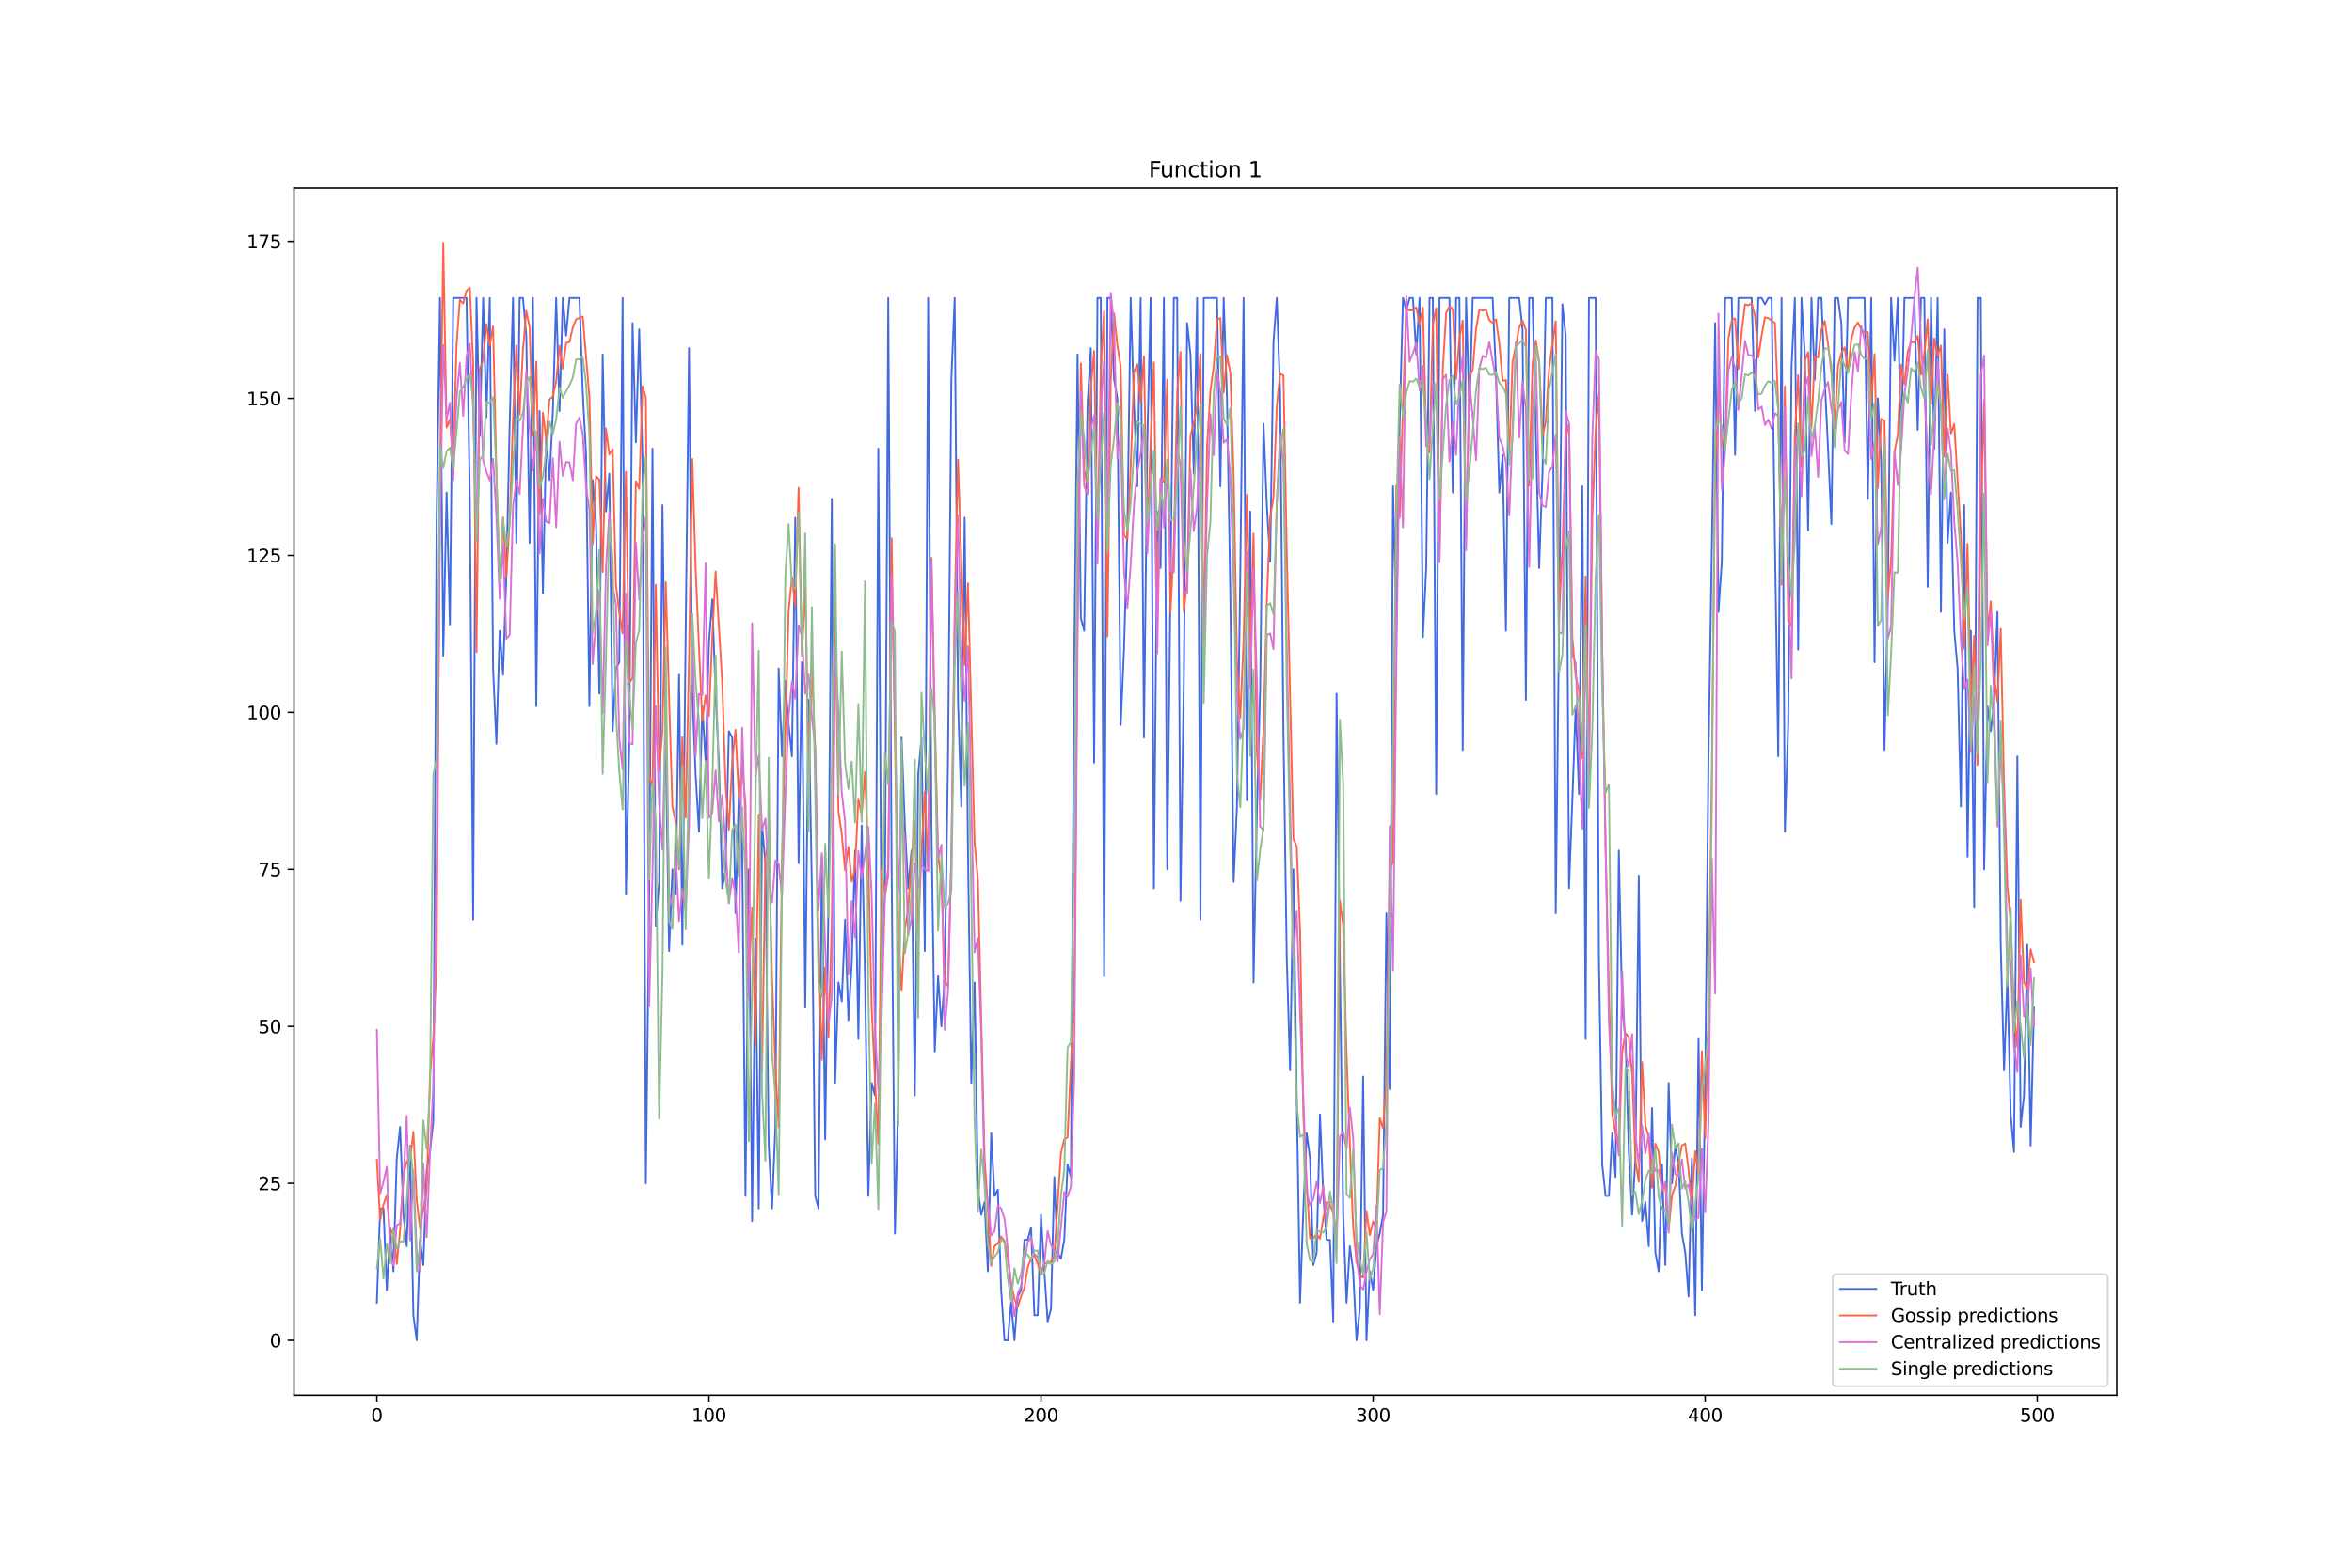 <?xml version="1.0" encoding="utf-8" standalone="no"?>
<!DOCTYPE svg PUBLIC "-//W3C//DTD SVG 1.1//EN"
  "http://www.w3.org/Graphics/SVG/1.1/DTD/svg11.dtd">
<svg xmlns:xlink="http://www.w3.org/1999/xlink" width="1296pt" height="864pt" viewBox="0 0 1296 864" xmlns="http://www.w3.org/2000/svg" version="1.1">
 <defs>
  <style type="text/css">*{stroke-linejoin: round; stroke-linecap: butt}</style>
 </defs>
 <g id="figure_1">
  <g id="patch_1">
   <path d="M 0 864 
L 1296 864 
L 1296 0 
L 0 0 
z
" style="fill: #ffffff"/>
  </g>
  <g id="axes_1">
   <g id="patch_2">
    <path d="M 162 768.96 
L 1166.4 768.96 
L 1166.4 103.68 
L 162 103.68 
z
" style="fill: #ffffff"/>
   </g>
   <g id="matplotlib.axis_1">
    <g id="xtick_1">
     <g id="line2d_1">
      <defs>
       <path id="mb71f491829" d="M 0 0 
L 0 3.5 
" style="stroke: #000000; stroke-width: 0.8"/>
      </defs>
      <g>
       <use xlink:href="#mb71f491829" x="207.655" y="768.96" style="stroke: #000000; stroke-width: 0.8"/>
      </g>
     </g>
     <g id="text_1">
      <!-- 0 -->
      <g transform="translate(204.473 783.558) scale(0.1 -0.1)">
       <defs>
        <path id="DejaVuSans-30" d="M 2034 4250 
Q 1547 4250 1301 3770 
Q 1056 3291 1056 2328 
Q 1056 1369 1301 889 
Q 1547 409 2034 409 
Q 2525 409 2770 889 
Q 3016 1369 3016 2328 
Q 3016 3291 2770 3770 
Q 2525 4250 2034 4250 
z
M 2034 4750 
Q 2819 4750 3233 4129 
Q 3647 3509 3647 2328 
Q 3647 1150 3233 529 
Q 2819 -91 2034 -91 
Q 1250 -91 836 529 
Q 422 1150 422 2328 
Q 422 3509 836 4129 
Q 1250 4750 2034 4750 
z
" transform="scale(0.016)"/>
       </defs>
       <use xlink:href="#DejaVuSans-30"/>
      </g>
     </g>
    </g>
    <g id="xtick_2">
     <g id="line2d_2">
      <g>
       <use xlink:href="#mb71f491829" x="390.639" y="768.96" style="stroke: #000000; stroke-width: 0.8"/>
      </g>
     </g>
     <g id="text_2">
      <!-- 100 -->
      <g transform="translate(381.095 783.558) scale(0.1 -0.1)">
       <defs>
        <path id="DejaVuSans-31" d="M 794 531 
L 1825 531 
L 1825 4091 
L 703 3866 
L 703 4441 
L 1819 4666 
L 2450 4666 
L 2450 531 
L 3481 531 
L 3481 0 
L 794 0 
L 794 531 
z
" transform="scale(0.016)"/>
       </defs>
       <use xlink:href="#DejaVuSans-31"/>
       <use xlink:href="#DejaVuSans-30" x="63.623"/>
       <use xlink:href="#DejaVuSans-30" x="127.246"/>
      </g>
     </g>
    </g>
    <g id="xtick_3">
     <g id="line2d_3">
      <g>
       <use xlink:href="#mb71f491829" x="573.623" y="768.96" style="stroke: #000000; stroke-width: 0.8"/>
      </g>
     </g>
     <g id="text_3">
      <!-- 200 -->
      <g transform="translate(564.079 783.558) scale(0.1 -0.1)">
       <defs>
        <path id="DejaVuSans-32" d="M 1228 531 
L 3431 531 
L 3431 0 
L 469 0 
L 469 531 
Q 828 903 1448 1529 
Q 2069 2156 2228 2338 
Q 2531 2678 2651 2914 
Q 2772 3150 2772 3378 
Q 2772 3750 2511 3984 
Q 2250 4219 1831 4219 
Q 1534 4219 1204 4116 
Q 875 4013 500 3803 
L 500 4441 
Q 881 4594 1212 4672 
Q 1544 4750 1819 4750 
Q 2544 4750 2975 4387 
Q 3406 4025 3406 3419 
Q 3406 3131 3298 2873 
Q 3191 2616 2906 2266 
Q 2828 2175 2409 1742 
Q 1991 1309 1228 531 
z
" transform="scale(0.016)"/>
       </defs>
       <use xlink:href="#DejaVuSans-32"/>
       <use xlink:href="#DejaVuSans-30" x="63.623"/>
       <use xlink:href="#DejaVuSans-30" x="127.246"/>
      </g>
     </g>
    </g>
    <g id="xtick_4">
     <g id="line2d_4">
      <g>
       <use xlink:href="#mb71f491829" x="756.607" y="768.96" style="stroke: #000000; stroke-width: 0.8"/>
      </g>
     </g>
     <g id="text_4">
      <!-- 300 -->
      <g transform="translate(747.063 783.558) scale(0.1 -0.1)">
       <defs>
        <path id="DejaVuSans-33" d="M 2597 2516 
Q 3050 2419 3304 2112 
Q 3559 1806 3559 1356 
Q 3559 666 3084 287 
Q 2609 -91 1734 -91 
Q 1441 -91 1130 -33 
Q 819 25 488 141 
L 488 750 
Q 750 597 1062 519 
Q 1375 441 1716 441 
Q 2309 441 2620 675 
Q 2931 909 2931 1356 
Q 2931 1769 2642 2001 
Q 2353 2234 1838 2234 
L 1294 2234 
L 1294 2753 
L 1863 2753 
Q 2328 2753 2575 2939 
Q 2822 3125 2822 3475 
Q 2822 3834 2567 4026 
Q 2313 4219 1838 4219 
Q 1578 4219 1281 4162 
Q 984 4106 628 3988 
L 628 4550 
Q 988 4650 1302 4700 
Q 1616 4750 1894 4750 
Q 2613 4750 3031 4423 
Q 3450 4097 3450 3541 
Q 3450 3153 3228 2886 
Q 3006 2619 2597 2516 
z
" transform="scale(0.016)"/>
       </defs>
       <use xlink:href="#DejaVuSans-33"/>
       <use xlink:href="#DejaVuSans-30" x="63.623"/>
       <use xlink:href="#DejaVuSans-30" x="127.246"/>
      </g>
     </g>
    </g>
    <g id="xtick_5">
     <g id="line2d_5">
      <g>
       <use xlink:href="#mb71f491829" x="939.591" y="768.96" style="stroke: #000000; stroke-width: 0.8"/>
      </g>
     </g>
     <g id="text_5">
      <!-- 400 -->
      <g transform="translate(930.047 783.558) scale(0.1 -0.1)">
       <defs>
        <path id="DejaVuSans-34" d="M 2419 4116 
L 825 1625 
L 2419 1625 
L 2419 4116 
z
M 2253 4666 
L 3047 4666 
L 3047 1625 
L 3713 1625 
L 3713 1100 
L 3047 1100 
L 3047 0 
L 2419 0 
L 2419 1100 
L 313 1100 
L 313 1709 
L 2253 4666 
z
" transform="scale(0.016)"/>
       </defs>
       <use xlink:href="#DejaVuSans-34"/>
       <use xlink:href="#DejaVuSans-30" x="63.623"/>
       <use xlink:href="#DejaVuSans-30" x="127.246"/>
      </g>
     </g>
    </g>
    <g id="xtick_6">
     <g id="line2d_6">
      <g>
       <use xlink:href="#mb71f491829" x="1122.575" y="768.96" style="stroke: #000000; stroke-width: 0.8"/>
      </g>
     </g>
     <g id="text_6">
      <!-- 500 -->
      <g transform="translate(1113.032 783.558) scale(0.1 -0.1)">
       <defs>
        <path id="DejaVuSans-35" d="M 691 4666 
L 3169 4666 
L 3169 4134 
L 1269 4134 
L 1269 2991 
Q 1406 3038 1543 3061 
Q 1681 3084 1819 3084 
Q 2600 3084 3056 2656 
Q 3513 2228 3513 1497 
Q 3513 744 3044 326 
Q 2575 -91 1722 -91 
Q 1428 -91 1123 -41 
Q 819 9 494 109 
L 494 744 
Q 775 591 1075 516 
Q 1375 441 1709 441 
Q 2250 441 2565 725 
Q 2881 1009 2881 1497 
Q 2881 1984 2565 2268 
Q 2250 2553 1709 2553 
Q 1456 2553 1204 2497 
Q 953 2441 691 2322 
L 691 4666 
z
" transform="scale(0.016)"/>
       </defs>
       <use xlink:href="#DejaVuSans-35"/>
       <use xlink:href="#DejaVuSans-30" x="63.623"/>
       <use xlink:href="#DejaVuSans-30" x="127.246"/>
      </g>
     </g>
    </g>
   </g>
   <g id="matplotlib.axis_2">
    <g id="ytick_1">
     <g id="line2d_7">
      <defs>
       <path id="m90368b42c8" d="M 0 0 
L -3.5 0 
" style="stroke: #000000; stroke-width: 0.8"/>
      </defs>
      <g>
       <use xlink:href="#m90368b42c8" x="162" y="738.72" style="stroke: #000000; stroke-width: 0.8"/>
      </g>
     </g>
     <g id="text_7">
      <!-- 0 -->
      <g transform="translate(148.637 742.519) scale(0.1 -0.1)">
       <use xlink:href="#DejaVuSans-30"/>
      </g>
     </g>
    </g>
    <g id="ytick_2">
     <g id="line2d_8">
      <g>
       <use xlink:href="#m90368b42c8" x="162" y="652.197" style="stroke: #000000; stroke-width: 0.8"/>
      </g>
     </g>
     <g id="text_8">
      <!-- 25 -->
      <g transform="translate(142.275 655.996) scale(0.1 -0.1)">
       <use xlink:href="#DejaVuSans-32"/>
       <use xlink:href="#DejaVuSans-35" x="63.623"/>
      </g>
     </g>
    </g>
    <g id="ytick_3">
     <g id="line2d_9">
      <g>
       <use xlink:href="#m90368b42c8" x="162" y="565.673" style="stroke: #000000; stroke-width: 0.8"/>
      </g>
     </g>
     <g id="text_9">
      <!-- 50 -->
      <g transform="translate(142.275 569.473) scale(0.1 -0.1)">
       <use xlink:href="#DejaVuSans-35"/>
       <use xlink:href="#DejaVuSans-30" x="63.623"/>
      </g>
     </g>
    </g>
    <g id="ytick_4">
     <g id="line2d_10">
      <g>
       <use xlink:href="#m90368b42c8" x="162" y="479.15" style="stroke: #000000; stroke-width: 0.8"/>
      </g>
     </g>
     <g id="text_10">
      <!-- 75 -->
      <g transform="translate(142.275 482.949) scale(0.1 -0.1)">
       <defs>
        <path id="DejaVuSans-37" d="M 525 4666 
L 3525 4666 
L 3525 4397 
L 1831 0 
L 1172 0 
L 2766 4134 
L 525 4134 
L 525 4666 
z
" transform="scale(0.016)"/>
       </defs>
       <use xlink:href="#DejaVuSans-37"/>
       <use xlink:href="#DejaVuSans-35" x="63.623"/>
      </g>
     </g>
    </g>
    <g id="ytick_5">
     <g id="line2d_11">
      <g>
       <use xlink:href="#m90368b42c8" x="162" y="392.627" style="stroke: #000000; stroke-width: 0.8"/>
      </g>
     </g>
     <g id="text_11">
      <!-- 100 -->
      <g transform="translate(135.912 396.426) scale(0.1 -0.1)">
       <use xlink:href="#DejaVuSans-31"/>
       <use xlink:href="#DejaVuSans-30" x="63.623"/>
       <use xlink:href="#DejaVuSans-30" x="127.246"/>
      </g>
     </g>
    </g>
    <g id="ytick_6">
     <g id="line2d_12">
      <g>
       <use xlink:href="#m90368b42c8" x="162" y="306.103" style="stroke: #000000; stroke-width: 0.8"/>
      </g>
     </g>
     <g id="text_12">
      <!-- 125 -->
      <g transform="translate(135.912 309.902) scale(0.1 -0.1)">
       <use xlink:href="#DejaVuSans-31"/>
       <use xlink:href="#DejaVuSans-32" x="63.623"/>
       <use xlink:href="#DejaVuSans-35" x="127.246"/>
      </g>
     </g>
    </g>
    <g id="ytick_7">
     <g id="line2d_13">
      <g>
       <use xlink:href="#m90368b42c8" x="162" y="219.58" style="stroke: #000000; stroke-width: 0.8"/>
      </g>
     </g>
     <g id="text_13">
      <!-- 150 -->
      <g transform="translate(135.912 223.379) scale(0.1 -0.1)">
       <use xlink:href="#DejaVuSans-31"/>
       <use xlink:href="#DejaVuSans-35" x="63.623"/>
       <use xlink:href="#DejaVuSans-30" x="127.246"/>
      </g>
     </g>
    </g>
    <g id="ytick_8">
     <g id="line2d_14">
      <g>
       <use xlink:href="#m90368b42c8" x="162" y="133.057" style="stroke: #000000; stroke-width: 0.8"/>
      </g>
     </g>
     <g id="text_14">
      <!-- 175 -->
      <g transform="translate(135.912 136.856) scale(0.1 -0.1)">
       <use xlink:href="#DejaVuSans-31"/>
       <use xlink:href="#DejaVuSans-37" x="63.623"/>
       <use xlink:href="#DejaVuSans-35" x="127.246"/>
      </g>
     </g>
    </g>
   </g>
   <g id="line2d_15">
    <path d="M 207.655 717.954 
L 209.484 666.04 
L 211.314 666.04 
L 213.144 711.033 
L 214.974 676.423 
L 216.804 700.65 
L 218.634 638.353 
L 220.463 621.048 
L 222.293 669.501 
L 224.123 686.806 
L 225.953 631.431 
L 227.783 724.876 
L 229.613 738.72 
L 231.442 683.345 
L 233.272 697.189 
L 235.102 645.275 
L 236.932 634.892 
L 238.762 617.587 
L 240.592 285.338 
L 242.422 164.205 
L 244.251 361.478 
L 246.081 271.494 
L 247.911 344.174 
L 249.741 164.205 
L 257.06 164.205 
L 258.89 274.955 
L 260.72 506.837 
L 262.55 164.205 
L 264.38 240.346 
L 266.209 164.205 
L 268.039 229.963 
L 269.869 164.205 
L 271.699 368.4 
L 273.529 409.931 
L 275.359 347.634 
L 277.189 371.861 
L 279.018 316.486 
L 280.848 233.424 
L 282.678 164.205 
L 284.508 299.181 
L 286.338 164.205 
L 288.168 164.205 
L 289.997 184.971 
L 291.827 299.181 
L 293.657 164.205 
L 295.487 389.166 
L 297.317 226.502 
L 299.147 326.869 
L 300.976 240.346 
L 302.806 264.572 
L 304.636 226.502 
L 306.466 164.205 
L 308.296 226.502 
L 310.126 164.205 
L 311.956 184.971 
L 313.785 164.205 
L 319.275 164.205 
L 321.105 216.119 
L 322.935 250.728 
L 324.764 389.166 
L 326.594 264.572 
L 328.424 288.799 
L 330.254 382.244 
L 332.084 195.353 
L 333.914 281.877 
L 335.743 261.111 
L 337.573 403.009 
L 339.403 368.4 
L 341.233 364.939 
L 343.063 164.205 
L 344.893 492.994 
L 346.723 409.931 
L 348.552 178.049 
L 350.382 243.806 
L 352.212 181.51 
L 354.042 254.189 
L 355.872 652.197 
L 357.702 496.455 
L 359.531 247.267 
L 361.361 510.298 
L 363.191 486.072 
L 365.021 278.416 
L 366.851 413.392 
L 368.681 524.142 
L 370.51 479.15 
L 372.34 492.994 
L 374.17 371.861 
L 376 520.681 
L 377.83 347.634 
L 379.66 191.892 
L 381.489 382.244 
L 383.319 427.236 
L 385.149 458.384 
L 386.979 389.166 
L 388.809 420.314 
L 390.639 354.556 
L 392.469 330.33 
L 394.298 382.244 
L 396.128 420.314 
L 397.958 489.533 
L 399.788 479.15 
L 401.618 403.009 
L 403.448 406.47 
L 405.277 503.376 
L 407.107 437.619 
L 408.937 465.306 
L 410.767 659.119 
L 412.597 479.15 
L 414.427 672.962 
L 416.256 517.22 
L 418.086 666.04 
L 419.916 454.923 
L 421.746 475.689 
L 423.576 631.431 
L 425.406 666.04 
L 427.236 621.048 
L 429.065 368.4 
L 430.895 416.853 
L 432.725 375.322 
L 434.555 399.548 
L 436.385 416.853 
L 438.215 285.338 
L 440.044 475.689 
L 441.874 364.939 
L 443.704 555.291 
L 445.534 385.705 
L 447.364 489.533 
L 449.194 659.119 
L 451.023 666.04 
L 452.853 472.228 
L 454.683 627.97 
L 456.513 496.455 
L 458.343 274.955 
L 460.173 596.822 
L 462.003 541.447 
L 463.832 551.83 
L 465.662 506.837 
L 467.492 562.212 
L 469.322 531.064 
L 471.152 468.767 
L 472.982 572.595 
L 474.811 454.923 
L 476.641 537.986 
L 478.471 659.119 
L 480.301 596.822 
L 482.131 603.744 
L 483.961 247.267 
L 485.79 527.603 
L 487.62 492.994 
L 489.45 164.205 
L 491.28 475.689 
L 493.11 679.884 
L 494.94 607.205 
L 496.77 406.47 
L 498.599 454.923 
L 500.429 489.533 
L 502.259 468.767 
L 504.089 603.744 
L 505.919 427.236 
L 507.749 406.47 
L 509.578 524.142 
L 511.408 164.205 
L 513.238 454.923 
L 515.068 579.517 
L 516.898 537.986 
L 518.728 565.673 
L 520.557 537.986 
L 522.387 416.853 
L 524.217 209.197 
L 526.047 164.205 
L 527.877 385.705 
L 529.707 444.541 
L 531.536 285.338 
L 533.366 468.767 
L 535.196 596.822 
L 537.026 541.447 
L 538.856 655.658 
L 540.686 669.501 
L 542.516 662.579 
L 544.345 700.65 
L 546.175 624.509 
L 548.005 659.119 
L 549.835 655.658 
L 551.665 711.033 
L 553.495 738.72 
L 555.324 738.72 
L 557.154 717.954 
L 558.984 738.72 
L 560.814 714.493 
L 562.644 711.033 
L 564.474 683.345 
L 566.303 683.345 
L 568.133 676.423 
L 569.963 724.876 
L 571.793 724.876 
L 573.623 669.501 
L 575.453 700.65 
L 577.283 728.337 
L 579.112 721.415 
L 580.942 648.736 
L 582.772 690.267 
L 584.602 693.728 
L 586.432 683.345 
L 588.262 641.814 
L 590.091 648.736 
L 591.921 364.939 
L 593.751 195.353 
L 595.581 340.713 
L 597.411 347.634 
L 599.241 223.041 
L 601.07 191.892 
L 602.9 420.314 
L 604.73 164.205 
L 606.56 164.205 
L 608.39 537.986 
L 610.22 164.205 
L 612.05 164.205 
L 613.879 209.197 
L 615.709 219.58 
L 617.539 399.548 
L 619.369 358.017 
L 621.199 292.26 
L 623.029 164.205 
L 624.858 223.041 
L 626.688 268.033 
L 628.518 164.205 
L 630.348 406.47 
L 632.178 243.806 
L 634.008 164.205 
L 635.837 489.533 
L 637.667 281.877 
L 639.497 313.025 
L 641.327 164.205 
L 643.157 479.15 
L 646.817 164.205 
L 648.646 164.205 
L 650.476 496.455 
L 652.306 375.322 
L 654.136 178.049 
L 655.966 195.353 
L 657.796 261.111 
L 659.625 164.205 
L 661.455 506.837 
L 663.285 164.205 
L 670.604 164.205 
L 672.434 268.033 
L 674.264 164.205 
L 676.094 219.58 
L 677.924 326.869 
L 679.754 486.072 
L 681.583 444.541 
L 683.413 316.486 
L 685.243 164.205 
L 687.073 441.08 
L 688.903 281.877 
L 690.733 541.447 
L 692.563 448.002 
L 694.392 378.783 
L 696.222 233.424 
L 698.052 278.416 
L 699.882 309.564 
L 701.712 188.432 
L 703.542 164.205 
L 705.371 216.119 
L 707.201 403.009 
L 709.031 527.603 
L 710.861 589.9 
L 712.691 479.15 
L 714.521 603.744 
L 716.35 717.954 
L 718.18 666.04 
L 720.01 624.509 
L 721.84 638.353 
L 723.67 697.189 
L 725.5 690.267 
L 727.33 614.126 
L 729.159 659.119 
L 730.989 683.345 
L 732.819 683.345 
L 734.649 728.337 
L 736.479 382.244 
L 738.309 531.064 
L 740.138 669.501 
L 741.968 717.954 
L 743.798 686.806 
L 745.628 700.65 
L 747.458 738.72 
L 749.288 721.415 
L 751.117 593.361 
L 752.947 738.72 
L 754.777 700.65 
L 756.607 711.033 
L 758.437 686.806 
L 760.267 679.884 
L 762.097 669.501 
L 763.926 503.376 
L 765.756 600.283 
L 767.586 268.033 
L 769.416 344.174 
L 771.246 233.424 
L 773.076 164.205 
L 774.905 171.127 
L 776.735 164.205 
L 778.565 164.205 
L 780.395 195.353 
L 782.225 164.205 
L 784.055 351.095 
L 785.884 313.025 
L 787.714 164.205 
L 789.544 164.205 
L 791.374 437.619 
L 793.204 164.205 
L 798.693 164.205 
L 800.523 271.494 
L 802.353 164.205 
L 804.183 164.205 
L 806.013 413.392 
L 807.843 164.205 
L 809.672 226.502 
L 811.502 164.205 
L 822.481 164.205 
L 824.311 205.736 
L 826.141 271.494 
L 827.971 250.728 
L 829.801 347.634 
L 831.63 164.205 
L 837.12 164.205 
L 838.95 181.51 
L 840.78 385.705 
L 842.61 164.205 
L 844.439 164.205 
L 848.099 313.025 
L 849.929 261.111 
L 851.759 164.205 
L 855.418 164.205 
L 857.248 503.376 
L 859.078 344.174 
L 860.908 167.666 
L 862.738 184.971 
L 864.568 489.533 
L 866.397 441.08 
L 868.227 389.166 
L 870.057 437.619 
L 871.887 268.033 
L 873.717 572.595 
L 875.547 164.205 
L 879.206 164.205 
L 881.036 527.603 
L 882.866 641.814 
L 884.696 659.119 
L 886.526 659.119 
L 888.356 624.509 
L 890.185 648.736 
L 892.015 468.767 
L 893.845 555.291 
L 895.675 572.595 
L 897.505 634.892 
L 899.335 669.501 
L 901.164 638.353 
L 902.994 482.611 
L 904.824 672.962 
L 906.654 662.579 
L 908.484 686.806 
L 910.314 610.665 
L 912.144 690.267 
L 913.973 700.65 
L 915.803 641.814 
L 917.633 697.189 
L 919.463 596.822 
L 921.293 652.197 
L 923.123 631.431 
L 924.952 641.814 
L 926.782 679.884 
L 928.612 690.267 
L 930.442 714.493 
L 932.272 638.353 
L 934.102 724.876 
L 935.931 572.595 
L 937.761 711.033 
L 939.591 596.822 
L 941.421 416.853 
L 943.251 302.642 
L 945.081 178.049 
L 946.911 337.252 
L 948.74 309.564 
L 950.57 164.205 
L 954.23 164.205 
L 956.06 250.728 
L 957.89 164.205 
L 965.209 164.205 
L 967.039 226.502 
L 968.869 164.205 
L 970.698 164.205 
L 972.528 167.666 
L 974.358 164.205 
L 976.188 164.205 
L 978.018 299.181 
L 979.848 416.853 
L 981.678 164.205 
L 983.507 458.384 
L 985.337 399.548 
L 987.167 202.275 
L 988.997 164.205 
L 990.827 358.017 
L 992.657 164.205 
L 994.486 195.353 
L 996.316 292.26 
L 998.146 164.205 
L 999.976 209.197 
L 1001.806 164.205 
L 1003.636 164.205 
L 1005.465 209.197 
L 1007.295 247.267 
L 1009.125 288.799 
L 1010.955 164.205 
L 1012.785 164.205 
L 1014.615 178.049 
L 1016.444 243.806 
L 1018.274 164.205 
L 1027.424 164.205 
L 1029.253 274.955 
L 1031.083 164.205 
L 1032.913 364.939 
L 1034.743 219.58 
L 1036.573 254.189 
L 1038.403 413.392 
L 1040.232 330.33 
L 1042.062 164.205 
L 1043.892 198.814 
L 1045.722 164.205 
L 1047.552 247.267 
L 1049.382 164.205 
L 1054.871 164.205 
L 1056.701 236.885 
L 1058.531 164.205 
L 1060.361 164.205 
L 1062.191 323.408 
L 1064.02 164.205 
L 1065.85 247.267 
L 1067.68 164.205 
L 1069.51 337.252 
L 1071.34 181.51 
L 1073.17 299.181 
L 1074.999 271.494 
L 1076.829 347.634 
L 1078.659 368.4 
L 1080.489 444.541 
L 1082.319 278.416 
L 1084.149 472.228 
L 1085.978 347.634 
L 1087.808 499.916 
L 1089.638 164.205 
L 1091.468 164.205 
L 1093.298 479.15 
L 1095.128 389.166 
L 1096.958 403.009 
L 1098.787 385.705 
L 1100.617 337.252 
L 1102.447 520.681 
L 1104.277 589.9 
L 1106.107 537.986 
L 1107.937 614.126 
L 1109.766 634.892 
L 1111.596 416.853 
L 1113.426 621.048 
L 1115.256 603.744 
L 1117.086 520.681 
L 1118.916 631.431 
L 1120.745 555.291 
L 1120.745 555.291 
" clip-path="url(#p9209957bd6)" style="fill: none; stroke: #4169e1; stroke-linecap: square"/>
   </g>
   <g id="line2d_16">
    <path d="M 207.655 639.235 
L 209.484 672.496 
L 211.314 663.86 
L 213.144 658.549 
L 214.974 680.895 
L 216.804 677.175 
L 218.634 696.588 
L 220.463 678.278 
L 222.293 647.245 
L 224.123 640.055 
L 225.953 639.362 
L 227.783 623.741 
L 229.613 661.331 
L 231.442 677.232 
L 235.102 655.837 
L 236.932 592.414 
L 238.762 571.965 
L 240.592 530.233 
L 242.422 263.569 
L 244.251 133.92 
L 246.081 235.671 
L 247.911 231.012 
L 249.741 257.144 
L 251.571 189.796 
L 253.401 165.242 
L 255.23 167.242 
L 257.06 160.253 
L 258.89 158.44 
L 260.72 200.165 
L 262.55 359.318 
L 264.38 203.241 
L 266.209 198.596 
L 268.039 178.574 
L 269.869 190.512 
L 271.699 179.808 
L 273.529 260.587 
L 275.359 325.558 
L 277.189 285.134 
L 279.018 317.739 
L 280.848 286.451 
L 282.678 230.761 
L 284.508 190.483 
L 286.338 228.336 
L 288.168 192.725 
L 289.997 171.261 
L 291.827 180.419 
L 293.657 240.177 
L 295.487 199.321 
L 297.317 282.923 
L 299.147 227.414 
L 300.976 242.407 
L 302.806 220.169 
L 304.636 218.467 
L 306.466 210.253 
L 308.296 190.645 
L 310.126 203.186 
L 311.956 188.99 
L 313.785 188.47 
L 315.615 180.648 
L 317.445 176.007 
L 319.275 175.148 
L 321.105 174.445 
L 324.764 218.74 
L 326.594 299.7 
L 328.424 262.482 
L 330.254 264.269 
L 332.084 315.23 
L 333.914 236.095 
L 335.743 250.518 
L 337.573 247.552 
L 339.403 322.202 
L 341.233 337.342 
L 343.063 349.162 
L 344.893 260.102 
L 346.723 376.287 
L 348.552 373.641 
L 350.382 265.258 
L 352.212 269.38 
L 354.042 212.895 
L 355.872 219.056 
L 357.702 427.475 
L 359.531 433.731 
L 361.361 322.35 
L 363.191 424.611 
L 365.021 402.905 
L 366.851 320.813 
L 368.681 384.781 
L 370.51 444.589 
L 372.34 453.099 
L 374.17 479.139 
L 376 406.362 
L 377.83 450.612 
L 379.66 363.138 
L 381.489 252.956 
L 383.319 313.463 
L 385.149 356.784 
L 386.979 397.086 
L 388.809 383.226 
L 390.639 394.723 
L 392.469 351.435 
L 394.298 314.945 
L 397.958 375.967 
L 399.788 432.048 
L 401.618 457.294 
L 403.448 419.708 
L 405.277 402.281 
L 407.107 439.448 
L 408.937 421.544 
L 410.767 442.865 
L 412.597 539.947 
L 414.427 500.147 
L 416.256 575.772 
L 418.086 448.912 
L 419.916 590.752 
L 421.746 472.855 
L 423.576 460.367 
L 425.406 538.839 
L 427.236 587.991 
L 429.065 621.259 
L 430.895 472.116 
L 434.555 336.632 
L 436.385 318.104 
L 438.215 333.688 
L 440.044 268.793 
L 441.874 361.418 
L 443.704 323.013 
L 445.534 419.406 
L 447.364 367.811 
L 449.194 412.692 
L 451.023 520.227 
L 452.853 584.131 
L 454.683 533.048 
L 456.513 571.867 
L 458.343 507.288 
L 460.173 335.532 
L 462.003 447.223 
L 463.832 459.821 
L 465.662 479.756 
L 467.492 466.713 
L 469.322 485.929 
L 471.152 478.627 
L 472.982 440.22 
L 474.811 449.241 
L 476.641 425.431 
L 478.471 474.697 
L 480.301 555.394 
L 482.131 594.892 
L 483.961 630.419 
L 485.79 478.243 
L 487.62 492.467 
L 489.45 478.407 
L 491.28 296.578 
L 494.94 514.929 
L 496.77 546.026 
L 498.599 511.788 
L 500.429 501.127 
L 502.259 472.917 
L 504.089 452.041 
L 505.919 515.113 
L 507.749 468.666 
L 509.578 436.409 
L 511.408 480.092 
L 513.238 307.454 
L 515.068 393.208 
L 516.898 471.192 
L 518.728 485.839 
L 520.557 540.133 
L 522.387 543.736 
L 524.217 473.63 
L 526.047 336.935 
L 527.877 253.258 
L 531.536 366.358 
L 533.366 321.448 
L 537.026 464.763 
L 538.856 484.78 
L 542.516 638.053 
L 544.345 665.353 
L 546.175 697.675 
L 548.005 686.788 
L 549.835 685.333 
L 551.665 681.558 
L 553.495 683.866 
L 555.324 693.389 
L 557.154 706.79 
L 558.984 715.957 
L 560.814 720.214 
L 562.644 714.305 
L 564.474 709.846 
L 566.303 698.432 
L 568.133 693.795 
L 569.963 691.72 
L 571.793 696.63 
L 573.623 702.519 
L 575.453 696.173 
L 577.283 696.209 
L 579.112 695.144 
L 580.942 692.262 
L 584.602 635.598 
L 586.432 627.895 
L 588.262 626.944 
L 590.091 586.017 
L 591.921 555.872 
L 593.751 337.984 
L 595.581 200.309 
L 597.411 259.171 
L 599.241 267.731 
L 601.07 213.67 
L 602.9 193.428 
L 604.73 301.711 
L 606.56 203.123 
L 608.39 171.626 
L 610.22 350.851 
L 612.05 210.574 
L 613.879 172.778 
L 615.709 190.677 
L 617.539 201.867 
L 619.369 294.836 
L 621.199 297.317 
L 623.029 257.782 
L 624.858 204.92 
L 626.688 200.734 
L 628.518 221.634 
L 630.348 196.47 
L 632.178 297.398 
L 634.008 243.366 
L 635.837 199.697 
L 637.667 339.571 
L 639.497 264.817 
L 641.327 265.582 
L 643.157 209.245 
L 644.987 337.253 
L 646.817 300.032 
L 648.646 216.296 
L 650.476 193.965 
L 652.306 336.878 
L 654.136 320.117 
L 655.966 240.062 
L 657.796 233.222 
L 659.625 223.771 
L 661.455 195.15 
L 663.285 354.523 
L 665.115 246.006 
L 666.945 215.472 
L 668.775 201.832 
L 670.604 176.079 
L 672.434 175.34 
L 674.264 216.361 
L 676.094 195.793 
L 677.924 205.54 
L 679.754 261.351 
L 681.583 364.609 
L 683.413 395.733 
L 685.243 352.452 
L 687.073 272.747 
L 688.903 359.728 
L 690.733 294.079 
L 692.563 414.276 
L 694.392 440.644 
L 696.222 401.717 
L 698.052 331.191 
L 699.882 285.264 
L 701.712 274.17 
L 703.542 223.58 
L 705.371 206.028 
L 707.201 206.925 
L 709.031 303.552 
L 712.691 462.314 
L 714.521 466.43 
L 716.35 512.455 
L 718.18 615.044 
L 720.01 651.381 
L 721.84 682.572 
L 723.67 682.405 
L 725.5 680.121 
L 727.33 682.724 
L 729.159 671.17 
L 730.989 662.541 
L 732.819 663.93 
L 734.649 668.286 
L 736.479 681.947 
L 738.309 496.49 
L 740.138 509.837 
L 741.968 580.771 
L 743.798 630.588 
L 745.628 676.484 
L 747.458 695.508 
L 749.288 702.886 
L 751.117 704.102 
L 752.947 667.327 
L 754.777 680.75 
L 756.607 673.132 
L 758.437 676.909 
L 760.267 616.161 
L 762.097 621.9 
L 763.926 595.101 
L 765.756 480.438 
L 767.586 474.561 
L 769.416 267.67 
L 771.246 285.363 
L 773.076 222.496 
L 774.905 170.407 
L 776.735 171.074 
L 778.565 171.054 
L 780.395 169.374 
L 782.225 178.847 
L 784.055 169.618 
L 785.884 239.041 
L 787.714 249.444 
L 789.544 178.752 
L 791.374 169.807 
L 793.204 306.089 
L 795.034 203.363 
L 796.864 172.469 
L 798.693 168.686 
L 800.523 170.432 
L 802.353 208.906 
L 804.183 186.187 
L 806.013 176.635 
L 807.843 296.67 
L 809.672 207.542 
L 811.502 203.751 
L 813.332 181.599 
L 815.162 170.63 
L 816.992 171.247 
L 818.822 170.68 
L 820.651 176.477 
L 822.481 177.857 
L 824.311 175.941 
L 826.141 189.14 
L 827.971 209.871 
L 829.801 209.439 
L 831.63 250.161 
L 833.46 199.481 
L 835.29 190.414 
L 837.12 180.381 
L 838.95 176.778 
L 840.78 181.789 
L 842.61 267.675 
L 844.439 200.536 
L 846.269 187.6 
L 848.099 199.214 
L 849.929 240.262 
L 851.759 232.383 
L 853.589 203.411 
L 855.418 189.713 
L 857.248 177.013 
L 859.078 337.962 
L 860.908 303.589 
L 862.738 241.595 
L 864.568 233.246 
L 866.397 351.213 
L 868.227 372.795 
L 870.057 380.433 
L 871.887 417.823 
L 873.717 317.676 
L 875.547 424.016 
L 877.377 286.019 
L 879.206 237.586 
L 881.036 216.638 
L 882.866 359.185 
L 884.696 465.418 
L 886.526 545.695 
L 888.356 613.872 
L 892.015 635.135 
L 893.845 579.781 
L 895.675 569.379 
L 897.505 571.576 
L 899.335 591.829 
L 901.164 639.593 
L 902.994 651.332 
L 904.824 585.331 
L 906.654 620.23 
L 908.484 626.546 
L 910.314 654.612 
L 912.144 630.297 
L 913.973 634.95 
L 915.803 656.443 
L 917.633 652.929 
L 919.463 677.652 
L 921.293 658.748 
L 923.123 653.714 
L 924.952 640.624 
L 926.782 631.234 
L 928.612 630.303 
L 930.442 644.769 
L 932.272 663.765 
L 934.102 634.476 
L 935.931 647.467 
L 937.761 579.348 
L 939.591 627.359 
L 941.421 558.789 
L 943.251 426.174 
L 945.081 257.764 
L 946.911 211.898 
L 948.74 245.251 
L 950.57 243.198 
L 952.4 186.666 
L 954.23 176.33 
L 956.06 175.519 
L 957.89 203.296 
L 959.719 182.434 
L 961.549 167.706 
L 963.379 168.259 
L 965.209 167.122 
L 967.039 174.222 
L 968.869 197.109 
L 970.698 184.838 
L 972.528 174.877 
L 974.358 175.373 
L 976.188 176.751 
L 978.018 177.943 
L 979.848 224.449 
L 981.678 322.295 
L 983.507 212.948 
L 985.337 342.367 
L 987.167 345.055 
L 988.997 239.246 
L 990.827 206.836 
L 992.657 257.274 
L 994.486 198.938 
L 996.316 194.14 
L 998.146 235.578 
L 999.976 196.404 
L 1001.806 196.999 
L 1003.636 181.794 
L 1005.465 176.818 
L 1007.295 189.548 
L 1009.125 205.284 
L 1010.955 234.442 
L 1012.785 201.747 
L 1014.615 194.631 
L 1016.444 191.399 
L 1018.274 205.33 
L 1020.104 187.178 
L 1021.934 180.49 
L 1023.764 177.688 
L 1025.594 181.554 
L 1027.424 183.277 
L 1029.253 183.057 
L 1031.083 221.902 
L 1032.913 195.128 
L 1034.743 268.92 
L 1036.573 230.867 
L 1038.403 231.96 
L 1040.232 329.478 
L 1042.062 308.149 
L 1043.892 248.999 
L 1045.722 239.653 
L 1047.552 201.049 
L 1049.382 211.686 
L 1051.211 194.003 
L 1053.041 188.503 
L 1054.871 188.685 
L 1056.701 185.114 
L 1058.531 206.553 
L 1060.361 194.998 
L 1062.191 175.948 
L 1064.02 222.725 
L 1065.85 186.579 
L 1067.68 196.085 
L 1069.51 190.494 
L 1071.34 251.613 
L 1073.17 206.485 
L 1074.999 238.943 
L 1076.829 233.651 
L 1080.489 295.248 
L 1082.319 357.423 
L 1084.149 299.717 
L 1085.978 391.05 
L 1087.808 350.362 
L 1089.638 421.561 
L 1091.468 282.053 
L 1093.298 220.493 
L 1095.128 348.851 
L 1096.958 331.396 
L 1098.787 372.247 
L 1100.617 386.655 
L 1102.447 346.528 
L 1104.277 432.673 
L 1106.107 488.233 
L 1107.937 508.004 
L 1109.766 558.208 
L 1111.596 577.063 
L 1113.426 496.012 
L 1115.256 541.13 
L 1117.086 545.357 
L 1118.916 523.15 
L 1120.745 530.34 
L 1120.745 530.34 
" clip-path="url(#p9209957bd6)" style="fill: none; stroke: #ff6347; stroke-linecap: square"/>
   </g>
   <g id="line2d_17">
    <path d="M 207.655 567.55 
L 209.484 657.814 
L 211.314 651.316 
L 213.144 643.041 
L 214.974 691.647 
L 216.804 697.467 
L 218.634 675.236 
L 220.463 674.191 
L 222.293 650.55 
L 224.123 614.956 
L 225.953 683.685 
L 227.783 645.23 
L 229.613 690.346 
L 231.442 700.376 
L 233.272 641.084 
L 235.102 681.868 
L 236.932 635.572 
L 238.762 598.215 
L 240.592 476.78 
L 242.422 292.096 
L 244.251 190.081 
L 246.081 230.918 
L 247.911 222.025 
L 249.741 264.771 
L 251.571 219.657 
L 253.401 199.939 
L 255.23 229.264 
L 257.06 196.505 
L 258.89 189.291 
L 260.72 224.978 
L 262.55 297.906 
L 264.38 207.155 
L 266.209 253.635 
L 268.039 260.116 
L 269.869 264.76 
L 271.699 252.849 
L 273.529 284.831 
L 275.359 330.049 
L 277.189 299.762 
L 279.018 352.068 
L 280.848 349.891 
L 282.678 278.842 
L 284.508 264.714 
L 286.338 272.186 
L 288.168 235.65 
L 289.997 204.326 
L 291.827 235.365 
L 293.657 259.341 
L 295.487 238.613 
L 297.317 305.079 
L 299.147 274.962 
L 300.976 287.354 
L 302.806 288.309 
L 304.636 252.535 
L 306.466 290.61 
L 308.296 243.45 
L 310.126 262.302 
L 311.956 254.607 
L 313.785 254.827 
L 315.615 264.723 
L 317.445 233.489 
L 319.275 230.025 
L 321.105 239.222 
L 322.935 268.483 
L 324.764 281.111 
L 326.594 365.946 
L 328.424 341.465 
L 330.254 325.32 
L 332.084 393.133 
L 333.914 312.635 
L 335.743 282.132 
L 337.573 323.168 
L 339.403 333.013 
L 341.233 406.609 
L 343.063 424.376 
L 344.893 327.278 
L 346.723 409.575 
L 348.552 410.147 
L 350.382 299.127 
L 352.212 330.549 
L 354.042 296.589 
L 355.872 284.784 
L 357.702 554.691 
L 359.531 480.631 
L 361.361 389.13 
L 363.191 442.848 
L 365.021 468.366 
L 366.851 390.65 
L 368.681 491.965 
L 370.51 499.455 
L 372.34 470.012 
L 374.17 507.657 
L 376 489.931 
L 377.83 501.696 
L 379.66 455.562 
L 381.489 346.893 
L 383.319 416.772 
L 385.149 382.387 
L 386.979 383.093 
L 388.809 310.487 
L 390.639 450.736 
L 392.469 448.017 
L 394.298 424.649 
L 396.128 452.728 
L 397.958 438.199 
L 399.788 465.599 
L 401.618 497.874 
L 403.448 483.946 
L 405.277 492.8 
L 407.107 525.021 
L 408.937 401.113 
L 410.767 456.428 
L 412.597 549.927 
L 414.427 343.448 
L 416.256 427.455 
L 418.086 416.385 
L 419.916 457.492 
L 421.746 451.171 
L 423.576 484.572 
L 425.406 497.433 
L 427.236 474.218 
L 429.065 476.176 
L 430.895 494.049 
L 432.725 438.902 
L 434.555 394.891 
L 436.385 375.42 
L 438.215 385.065 
L 440.044 344.559 
L 441.874 350.503 
L 443.704 382.287 
L 445.534 371.686 
L 447.364 395.067 
L 449.194 412.395 
L 451.023 501.241 
L 452.853 470.152 
L 454.683 520.872 
L 456.513 564.757 
L 458.343 549.035 
L 460.173 355.102 
L 462.003 392.495 
L 463.832 436.776 
L 465.662 452.888 
L 467.492 537.13 
L 469.322 496.733 
L 471.152 516.588 
L 472.982 469.083 
L 474.811 484.433 
L 476.641 470.978 
L 478.471 455.673 
L 480.301 493.164 
L 482.131 567.584 
L 483.961 600.352 
L 485.79 560.879 
L 487.62 494.159 
L 489.45 482.714 
L 491.28 317.001 
L 493.11 394.584 
L 494.94 492.236 
L 496.77 447.526 
L 498.599 463.224 
L 500.429 515.295 
L 502.259 506.388 
L 504.089 475.768 
L 505.919 489.41 
L 507.749 476.379 
L 509.578 479.267 
L 511.408 479.971 
L 513.238 309.088 
L 515.068 405.43 
L 516.898 473.351 
L 518.728 465.502 
L 520.557 567.545 
L 522.387 546.362 
L 524.217 471.572 
L 526.047 346.503 
L 527.877 284.057 
L 529.707 358.378 
L 531.536 386.249 
L 533.366 356.279 
L 537.026 524.918 
L 538.856 517.056 
L 540.686 570.221 
L 542.516 650.148 
L 544.345 662.368 
L 546.175 680.915 
L 548.005 678.617 
L 549.835 664.489 
L 551.665 666.053 
L 553.495 671.491 
L 555.324 688.438 
L 557.154 710.261 
L 558.984 725.43 
L 560.814 712.775 
L 562.644 708.487 
L 564.474 695.547 
L 566.303 684.487 
L 568.133 681.943 
L 569.963 691.215 
L 571.793 692.728 
L 573.623 700.578 
L 575.453 696.557 
L 577.283 678.396 
L 579.112 686.181 
L 580.942 689.075 
L 582.772 695.343 
L 586.432 656.952 
L 588.262 659.434 
L 590.091 654.038 
L 591.921 593.988 
L 593.751 352.398 
L 595.581 215.884 
L 597.411 268.096 
L 599.241 272.335 
L 601.07 236.533 
L 602.9 228.823 
L 604.73 310.654 
L 606.56 224.386 
L 608.39 198.749 
L 610.22 291.155 
L 612.05 161.343 
L 613.879 179.2 
L 615.709 252.823 
L 617.539 238.804 
L 619.369 315.344 
L 621.199 335.021 
L 623.029 311.376 
L 624.858 277.804 
L 626.688 259.546 
L 628.518 250.325 
L 630.348 236.025 
L 632.178 304.958 
L 634.008 265.381 
L 635.837 252.55 
L 637.667 360.075 
L 639.497 263.563 
L 641.327 290.718 
L 643.157 259.039 
L 644.987 314.679 
L 646.817 315.317 
L 648.646 245.672 
L 650.476 257.357 
L 652.306 326.084 
L 654.136 327.083 
L 655.966 258.923 
L 657.796 292.592 
L 659.625 279.266 
L 661.455 239.259 
L 663.285 354.629 
L 665.115 277.952 
L 666.945 228.302 
L 668.775 250.818 
L 670.604 203.879 
L 672.434 216.186 
L 674.264 244.051 
L 676.094 242.129 
L 677.924 261.968 
L 679.754 319.902 
L 681.583 382.71 
L 683.413 407.274 
L 685.243 401.449 
L 687.073 304.177 
L 688.903 379.055 
L 690.733 313.651 
L 692.563 374.961 
L 694.392 455.586 
L 696.222 457.54 
L 698.052 350.009 
L 699.882 349.075 
L 701.712 357.784 
L 703.542 276.174 
L 705.371 239.323 
L 707.201 255.978 
L 709.031 355.086 
L 712.691 528.522 
L 714.521 501.831 
L 716.35 558.218 
L 718.18 605.427 
L 720.01 656.985 
L 721.84 664.394 
L 723.67 660.807 
L 725.5 651.372 
L 727.33 663.069 
L 729.159 653.358 
L 730.989 675.801 
L 732.819 662.297 
L 734.649 662.911 
L 736.479 687.66 
L 738.309 626.264 
L 740.138 623.819 
L 741.968 633.486 
L 743.798 610.387 
L 745.628 627.224 
L 747.458 689.421 
L 749.288 708.412 
L 751.117 710.668 
L 752.947 700.95 
L 754.777 693.889 
L 756.607 691.231 
L 758.437 664.689 
L 760.267 724.294 
L 762.097 673.489 
L 763.926 667.697 
L 765.756 455.311 
L 767.586 534.731 
L 769.416 365.86 
L 771.246 241.066 
L 773.076 290.669 
L 774.905 163.176 
L 776.735 199.383 
L 778.565 194.679 
L 780.395 188.896 
L 782.225 215.064 
L 784.055 201.644 
L 785.884 245.936 
L 787.714 245.182 
L 789.544 212.287 
L 791.374 212.477 
L 793.204 309.983 
L 795.034 209.037 
L 796.864 206.5 
L 798.693 254.396 
L 800.523 232.767 
L 802.353 250.774 
L 804.183 210.247 
L 806.013 195.94 
L 807.843 303.218 
L 809.672 209.806 
L 811.502 229.886 
L 813.332 253.63 
L 815.162 203.023 
L 816.992 196.103 
L 818.822 197.083 
L 820.651 188.573 
L 824.311 209.308 
L 826.141 241.559 
L 827.971 245.853 
L 829.801 254.956 
L 831.63 284.134 
L 835.29 188.679 
L 837.12 241.246 
L 838.95 210.347 
L 840.78 225.467 
L 842.61 312.487 
L 844.439 228.96 
L 846.269 196.363 
L 848.099 271.508 
L 849.929 278.463 
L 851.759 279.456 
L 853.589 260.104 
L 855.418 257.07 
L 857.248 239.351 
L 859.078 348.515 
L 860.908 349.122 
L 862.738 226.525 
L 864.568 233.317 
L 866.397 361.399 
L 868.227 365.175 
L 870.057 412.933 
L 871.887 456.728 
L 873.717 351.264 
L 875.547 432.683 
L 877.377 241.275 
L 879.206 193.677 
L 881.036 197.88 
L 882.866 360.628 
L 884.696 465.144 
L 886.526 562.748 
L 888.356 601.571 
L 890.185 616.347 
L 892.015 636.793 
L 893.845 535.499 
L 895.675 581.214 
L 897.505 587.626 
L 899.335 569.894 
L 901.164 624.676 
L 902.994 641.914 
L 904.824 620.442 
L 906.654 635.601 
L 908.484 624.915 
L 910.314 639.551 
L 912.144 645.313 
L 913.973 644.901 
L 915.803 655.241 
L 917.633 651.389 
L 919.463 679.431 
L 921.293 635.208 
L 923.123 647.064 
L 924.952 648.26 
L 926.782 639.017 
L 928.612 655.127 
L 930.442 652.901 
L 932.272 663.295 
L 934.102 672.259 
L 935.931 671.094 
L 937.761 633.069 
L 939.591 668.135 
L 941.421 618.875 
L 943.251 473.202 
L 945.081 547.519 
L 946.911 172.883 
L 948.74 269.784 
L 950.57 249.572 
L 952.4 203.863 
L 954.23 196.717 
L 956.06 202.726 
L 957.89 225.891 
L 961.549 187.954 
L 963.379 195.671 
L 965.209 195.762 
L 967.039 198.709 
L 968.869 225.829 
L 970.698 224.079 
L 972.528 234.204 
L 974.358 231.226 
L 976.188 236.251 
L 978.018 227.738 
L 979.848 229.322 
L 981.678 305.244 
L 983.507 224.756 
L 985.337 317.341 
L 987.167 373.866 
L 988.997 247.865 
L 990.827 236.683 
L 992.657 273.512 
L 994.486 213.767 
L 996.316 207.72 
L 998.146 251.395 
L 999.976 235.523 
L 1001.806 262.895 
L 1003.636 220.916 
L 1005.465 214.344 
L 1007.295 210.521 
L 1009.125 225.023 
L 1010.955 236.194 
L 1012.785 225.963 
L 1014.615 221.553 
L 1016.444 248.362 
L 1018.274 250.235 
L 1020.104 217.61 
L 1021.934 194.135 
L 1023.764 204.72 
L 1025.594 179.619 
L 1027.424 187.508 
L 1029.253 200.669 
L 1031.083 252.969 
L 1032.913 243.7 
L 1034.743 299.956 
L 1036.573 291.057 
L 1038.403 244.271 
L 1040.232 352.122 
L 1042.062 345.065 
L 1043.892 248.82 
L 1045.722 267.344 
L 1047.552 248.175 
L 1049.382 217.475 
L 1051.211 204.331 
L 1053.041 185.944 
L 1054.871 164.327 
L 1056.701 147.55 
L 1058.531 188.238 
L 1060.361 217.106 
L 1062.191 249.496 
L 1064.02 272.398 
L 1065.85 238.576 
L 1067.68 198.033 
L 1069.51 225.612 
L 1071.34 273.949 
L 1073.17 236.033 
L 1074.999 248.537 
L 1076.829 287.488 
L 1078.659 309.903 
L 1080.489 352.754 
L 1082.319 379.78 
L 1084.149 374.514 
L 1085.978 414.486 
L 1087.808 384.268 
L 1089.638 407.826 
L 1091.468 206.739 
L 1093.298 195.892 
L 1095.128 355.587 
L 1096.958 337.12 
L 1098.787 385.693 
L 1100.617 455.532 
L 1102.447 414.06 
L 1104.277 443.454 
L 1106.107 524.606 
L 1107.937 530.122 
L 1109.766 576.711 
L 1111.596 590.785 
L 1113.426 526.59 
L 1115.256 560.16 
L 1117.086 554.89 
L 1118.916 533.807 
L 1120.745 565.559 
L 1120.745 565.559 
" clip-path="url(#p9209957bd6)" style="fill: none; stroke: #da70d6; stroke-linecap: square"/>
   </g>
   <g id="line2d_18">
    <path d="M 207.655 699.284 
L 209.484 682.745 
L 211.314 704.603 
L 213.144 685.758 
L 214.974 696.247 
L 216.804 677.164 
L 218.634 688.389 
L 220.463 684.141 
L 222.293 684.407 
L 224.123 662 
L 225.953 631.885 
L 227.783 648.385 
L 229.613 700.71 
L 231.442 685.808 
L 233.272 617.541 
L 235.102 633.158 
L 236.932 600.418 
L 238.762 427.045 
L 240.592 418.369 
L 242.422 245.791 
L 244.251 257.942 
L 246.081 248.569 
L 247.911 246.74 
L 249.741 258.485 
L 251.571 238.084 
L 253.401 215.758 
L 255.23 213.216 
L 257.06 209.031 
L 258.89 206.1 
L 260.72 220.765 
L 262.55 297.651 
L 264.38 253.508 
L 266.209 250.722 
L 268.039 221.451 
L 269.869 222.1 
L 271.699 218.895 
L 273.529 260.432 
L 275.359 320.996 
L 277.189 286.121 
L 279.018 301.393 
L 280.848 289.304 
L 282.678 256.711 
L 284.508 229.776 
L 286.338 232.02 
L 288.168 227.204 
L 289.997 210.945 
L 291.827 207.693 
L 293.657 235.912 
L 295.487 238.161 
L 297.317 268.863 
L 299.147 262.731 
L 300.976 248.28 
L 302.806 232.266 
L 304.636 239.041 
L 306.466 231.154 
L 308.296 213.733 
L 310.126 219.223 
L 311.956 215.598 
L 313.785 212.29 
L 315.615 208.156 
L 317.445 198.148 
L 319.275 197.965 
L 321.105 196.675 
L 322.935 211.825 
L 324.764 239.394 
L 326.594 349.045 
L 328.424 337.335 
L 330.254 303.034 
L 332.084 426.501 
L 333.914 362.226 
L 335.743 288.148 
L 337.573 308.077 
L 339.403 393.035 
L 341.233 425.177 
L 343.063 446.091 
L 344.893 353.615 
L 346.723 381.746 
L 348.552 401.907 
L 350.382 354.178 
L 352.212 347.373 
L 354.042 269.014 
L 355.872 251.558 
L 357.702 484.804 
L 359.531 431.673 
L 361.361 453.738 
L 363.191 616.541 
L 365.021 537.228 
L 366.851 356.756 
L 368.681 507.641 
L 370.51 511.965 
L 372.34 454.475 
L 374.17 477.703 
L 376 421.766 
L 377.83 512.187 
L 379.66 420.594 
L 381.489 338.45 
L 383.319 375.905 
L 385.149 397.395 
L 386.979 451.025 
L 388.809 419.456 
L 390.639 484.047 
L 392.469 433.772 
L 394.298 361.428 
L 396.128 433.876 
L 397.958 460.904 
L 399.788 484.766 
L 401.618 497.388 
L 403.448 457.457 
L 405.277 454.434 
L 407.107 482.996 
L 408.937 444.773 
L 410.767 482.828 
L 412.597 628.921 
L 414.427 543.707 
L 416.256 441.722 
L 418.086 358.68 
L 419.916 602.262 
L 421.746 639.686 
L 423.576 417.586 
L 425.406 580.543 
L 427.236 603.462 
L 429.065 658.34 
L 432.725 317.325 
L 434.555 288.919 
L 436.385 323.492 
L 438.215 324.213 
L 440.044 282.569 
L 441.874 361.195 
L 443.704 294.061 
L 445.534 458.15 
L 447.364 334.557 
L 451.023 541.86 
L 452.853 549.097 
L 454.683 465.043 
L 456.513 505.243 
L 458.343 423.903 
L 460.173 300.008 
L 462.003 437.735 
L 463.832 359.17 
L 465.662 420.883 
L 467.492 434.841 
L 469.322 419.692 
L 471.152 453.313 
L 472.982 387.976 
L 474.811 453.042 
L 476.641 320.343 
L 478.471 546.986 
L 480.301 641.193 
L 482.131 608.183 
L 483.961 666.335 
L 485.79 531.133 
L 487.62 415.045 
L 489.45 432.424 
L 491.28 343.19 
L 493.11 347.939 
L 494.94 620.898 
L 496.77 408.086 
L 498.599 525.425 
L 500.429 513.99 
L 502.259 491.766 
L 504.089 418.642 
L 505.919 560.87 
L 507.749 381.757 
L 509.578 414.824 
L 511.408 437.253 
L 513.238 379.43 
L 515.068 396.973 
L 516.898 512.794 
L 518.728 471.296 
L 520.557 500.448 
L 522.387 497.977 
L 524.217 490.746 
L 526.047 367.805 
L 527.877 326.614 
L 529.707 386.054 
L 531.536 433.028 
L 533.366 398.492 
L 535.196 492.704 
L 537.026 618.764 
L 538.856 667.942 
L 540.686 633.478 
L 542.516 653.17 
L 544.345 686.009 
L 546.175 695.982 
L 548.005 692.601 
L 549.835 690.221 
L 551.665 683.114 
L 553.495 684.724 
L 555.324 704.43 
L 557.154 717.072 
L 558.984 699.011 
L 560.814 707.525 
L 562.644 701.923 
L 564.474 689.373 
L 568.133 693.982 
L 569.963 689.31 
L 571.793 689.218 
L 573.623 702.41 
L 575.453 701.701 
L 577.283 694.894 
L 579.112 696.813 
L 580.942 695.262 
L 582.772 685.734 
L 584.602 658.932 
L 586.432 645.115 
L 588.262 577.46 
L 590.091 574.251 
L 591.921 457.772 
L 593.751 266.762 
L 595.581 227.535 
L 597.411 241.604 
L 599.241 265.37 
L 602.9 234.798 
L 604.73 286.067 
L 606.56 253.677 
L 608.39 227.648 
L 610.22 303.938 
L 612.05 256.295 
L 613.879 241.669 
L 615.709 222.111 
L 617.539 230.327 
L 619.369 280.866 
L 621.199 292.57 
L 623.029 277.67 
L 624.858 248.808 
L 626.688 232.183 
L 628.518 234.09 
L 630.348 234.211 
L 632.178 287.83 
L 634.008 270.68 
L 635.837 248.412 
L 637.667 291.927 
L 639.497 271.715 
L 641.327 279.011 
L 643.157 253.07 
L 644.987 286.759 
L 646.817 285.74 
L 648.646 265.941 
L 650.476 223.974 
L 652.306 297.769 
L 654.136 314.771 
L 655.966 292.428 
L 657.796 268.047 
L 659.625 239.605 
L 661.455 222.952 
L 663.285 387.496 
L 665.115 306.487 
L 666.945 287.458 
L 668.775 216.866 
L 670.604 196.907 
L 672.434 196.406 
L 674.264 230.512 
L 676.094 234.32 
L 677.924 224.845 
L 679.754 296.816 
L 681.583 426.594 
L 683.413 444.957 
L 685.243 392.453 
L 687.073 314.36 
L 688.903 416.643 
L 690.733 368.937 
L 692.563 485.361 
L 694.392 468.589 
L 696.222 455.504 
L 698.052 333.814 
L 699.882 332.36 
L 701.712 338.677 
L 703.542 277.578 
L 705.371 246.211 
L 707.201 236.417 
L 709.031 377.774 
L 710.861 463.443 
L 712.691 532.063 
L 714.521 608.126 
L 716.35 626.566 
L 718.18 625.264 
L 720.01 685.477 
L 721.84 694.58 
L 723.67 695.389 
L 725.5 677.648 
L 727.33 678.927 
L 729.159 679.29 
L 730.989 676.249 
L 732.819 656.794 
L 734.649 666.873 
L 736.479 696.176 
L 738.309 396.686 
L 740.138 431.998 
L 741.968 657.946 
L 743.798 660.275 
L 745.628 633.25 
L 747.458 682.358 
L 749.288 694.437 
L 751.117 702.349 
L 752.947 679.031 
L 754.777 705.285 
L 756.607 699.215 
L 758.437 679.834 
L 760.267 645.006 
L 762.097 643.685 
L 763.926 618.65 
L 767.586 408.748 
L 769.416 283.496 
L 771.246 211.959 
L 773.076 229.684 
L 774.905 216.66 
L 776.735 209.998 
L 778.565 210.367 
L 780.395 208.642 
L 782.225 213.422 
L 784.055 210.433 
L 785.884 231.162 
L 787.714 264.189 
L 789.544 235.38 
L 791.374 211.133 
L 793.204 275.465 
L 796.864 223.428 
L 798.693 209.387 
L 800.523 207.042 
L 802.353 222.917 
L 804.183 218.6 
L 806.013 209.247 
L 807.843 276.413 
L 809.672 258.746 
L 811.502 238.715 
L 813.332 214.973 
L 815.162 203.004 
L 816.992 203.383 
L 818.822 202.725 
L 820.651 206.444 
L 822.481 206.67 
L 824.311 205.118 
L 826.141 211.089 
L 827.971 212.995 
L 829.801 216.896 
L 831.63 255.986 
L 833.46 241.919 
L 835.29 191.162 
L 837.12 189.202 
L 838.95 187.431 
L 840.78 191.304 
L 842.61 264.104 
L 844.439 263.86 
L 846.269 190.911 
L 848.099 199.944 
L 849.929 251.446 
L 851.759 255.661 
L 853.589 214.528 
L 857.248 195.173 
L 859.078 370.411 
L 860.908 360.697 
L 862.738 301.794 
L 864.568 292.952 
L 866.397 393.927 
L 868.227 389.304 
L 870.057 383.432 
L 871.887 413.469 
L 873.717 344.429 
L 875.547 445.296 
L 877.377 402.536 
L 879.206 318.194 
L 881.036 283.798 
L 882.866 381.774 
L 884.696 436.923 
L 886.526 432.407 
L 888.356 595.202 
L 890.185 614.995 
L 892.015 610.763 
L 893.845 675.678 
L 895.675 588.251 
L 897.505 589.78 
L 899.335 658.067 
L 901.164 656.903 
L 902.994 669.137 
L 904.824 661.702 
L 906.654 650.304 
L 908.484 645.228 
L 910.314 646.449 
L 912.144 633.079 
L 913.973 659.72 
L 915.803 666.599 
L 917.633 666.512 
L 919.463 675.063 
L 921.293 619.813 
L 923.123 632.76 
L 924.952 630.163 
L 926.782 655.153 
L 928.612 651.057 
L 930.442 662.874 
L 932.272 678.389 
L 935.931 648.558 
L 937.761 600.572 
L 939.591 588.264 
L 941.421 567.836 
L 943.251 446.272 
L 945.081 237.464 
L 946.911 231.35 
L 948.74 234.719 
L 950.57 247.968 
L 954.23 214.714 
L 956.06 210.957 
L 957.89 222.282 
L 959.719 219.525 
L 961.549 206.275 
L 963.379 206.976 
L 965.209 205.212 
L 967.039 207.747 
L 968.869 217.508 
L 970.698 216.855 
L 972.528 212.556 
L 974.358 210.085 
L 976.188 210.979 
L 978.018 209.926 
L 979.848 226.03 
L 981.678 318.976 
L 983.507 262.917 
L 985.337 308.161 
L 987.167 329.187 
L 988.997 298.129 
L 990.827 233.355 
L 992.657 251.419 
L 994.486 248.017 
L 996.316 218.882 
L 998.146 241.503 
L 999.976 234.755 
L 1001.806 221.177 
L 1003.636 201.85 
L 1005.465 191.959 
L 1007.295 192.196 
L 1009.125 201.089 
L 1010.955 246.483 
L 1012.785 224.596 
L 1014.615 197.593 
L 1016.444 201.241 
L 1018.274 205.443 
L 1021.934 190.083 
L 1023.764 189.696 
L 1025.594 195.61 
L 1027.424 197.773 
L 1029.253 197.839 
L 1031.083 230.583 
L 1032.913 222.083 
L 1034.743 344.972 
L 1036.573 341.536 
L 1038.403 245.653 
L 1040.232 394.269 
L 1042.062 359.912 
L 1043.892 315.36 
L 1045.722 315.64 
L 1047.552 229.015 
L 1049.382 216.391 
L 1051.211 221.943 
L 1053.041 202.966 
L 1054.871 205.117 
L 1056.701 199.742 
L 1058.531 213.715 
L 1060.361 219.53 
L 1062.191 192.728 
L 1064.02 245.131 
L 1065.85 226.829 
L 1067.68 211.679 
L 1069.51 223.917 
L 1071.34 275.238 
L 1073.17 249.754 
L 1074.999 259.571 
L 1076.829 259.129 
L 1078.659 281.019 
L 1080.489 309.721 
L 1082.319 340.819 
L 1084.149 324.247 
L 1085.978 411.891 
L 1087.808 366.368 
L 1089.638 415.394 
L 1091.468 363.02 
L 1093.298 272.018 
L 1095.128 431.109 
L 1096.958 377.925 
L 1098.787 403.144 
L 1100.617 452.345 
L 1102.447 397.125 
L 1104.277 462.282 
L 1106.107 543.181 
L 1107.937 500.337 
L 1109.766 568.926 
L 1111.596 551.579 
L 1113.426 565.034 
L 1115.256 583.173 
L 1117.086 554.248 
L 1118.916 575.87 
L 1120.745 539.195 
L 1120.745 539.195 
" clip-path="url(#p9209957bd6)" style="fill: none; stroke: #8fbc8f; stroke-linecap: square"/>
   </g>
   <g id="patch_3">
    <path d="M 162 768.96 
L 162 103.68 
" style="fill: none; stroke: #000000; stroke-width: 0.8; stroke-linejoin: miter; stroke-linecap: square"/>
   </g>
   <g id="patch_4">
    <path d="M 1166.4 768.96 
L 1166.4 103.68 
" style="fill: none; stroke: #000000; stroke-width: 0.8; stroke-linejoin: miter; stroke-linecap: square"/>
   </g>
   <g id="patch_5">
    <path d="M 162 768.96 
L 1166.4 768.96 
" style="fill: none; stroke: #000000; stroke-width: 0.8; stroke-linejoin: miter; stroke-linecap: square"/>
   </g>
   <g id="patch_6">
    <path d="M 162 103.68 
L 1166.4 103.68 
" style="fill: none; stroke: #000000; stroke-width: 0.8; stroke-linejoin: miter; stroke-linecap: square"/>
   </g>
   <g id="text_15">
    <!-- Function 1 -->
    <g transform="translate(632.958 97.68) scale(0.12 -0.12)">
     <defs>
      <path id="DejaVuSans-46" d="M 628 4666 
L 3309 4666 
L 3309 4134 
L 1259 4134 
L 1259 2759 
L 3109 2759 
L 3109 2228 
L 1259 2228 
L 1259 0 
L 628 0 
L 628 4666 
z
" transform="scale(0.016)"/>
      <path id="DejaVuSans-75" d="M 544 1381 
L 544 3500 
L 1119 3500 
L 1119 1403 
Q 1119 906 1312 657 
Q 1506 409 1894 409 
Q 2359 409 2629 706 
Q 2900 1003 2900 1516 
L 2900 3500 
L 3475 3500 
L 3475 0 
L 2900 0 
L 2900 538 
Q 2691 219 2414 64 
Q 2138 -91 1772 -91 
Q 1169 -91 856 284 
Q 544 659 544 1381 
z
M 1991 3584 
L 1991 3584 
z
" transform="scale(0.016)"/>
      <path id="DejaVuSans-6e" d="M 3513 2113 
L 3513 0 
L 2938 0 
L 2938 2094 
Q 2938 2591 2744 2837 
Q 2550 3084 2163 3084 
Q 1697 3084 1428 2787 
Q 1159 2491 1159 1978 
L 1159 0 
L 581 0 
L 581 3500 
L 1159 3500 
L 1159 2956 
Q 1366 3272 1645 3428 
Q 1925 3584 2291 3584 
Q 2894 3584 3203 3211 
Q 3513 2838 3513 2113 
z
" transform="scale(0.016)"/>
      <path id="DejaVuSans-63" d="M 3122 3366 
L 3122 2828 
Q 2878 2963 2633 3030 
Q 2388 3097 2138 3097 
Q 1578 3097 1268 2742 
Q 959 2388 959 1747 
Q 959 1106 1268 751 
Q 1578 397 2138 397 
Q 2388 397 2633 464 
Q 2878 531 3122 666 
L 3122 134 
Q 2881 22 2623 -34 
Q 2366 -91 2075 -91 
Q 1284 -91 818 406 
Q 353 903 353 1747 
Q 353 2603 823 3093 
Q 1294 3584 2113 3584 
Q 2378 3584 2631 3529 
Q 2884 3475 3122 3366 
z
" transform="scale(0.016)"/>
      <path id="DejaVuSans-74" d="M 1172 4494 
L 1172 3500 
L 2356 3500 
L 2356 3053 
L 1172 3053 
L 1172 1153 
Q 1172 725 1289 603 
Q 1406 481 1766 481 
L 2356 481 
L 2356 0 
L 1766 0 
Q 1100 0 847 248 
Q 594 497 594 1153 
L 594 3053 
L 172 3053 
L 172 3500 
L 594 3500 
L 594 4494 
L 1172 4494 
z
" transform="scale(0.016)"/>
      <path id="DejaVuSans-69" d="M 603 3500 
L 1178 3500 
L 1178 0 
L 603 0 
L 603 3500 
z
M 603 4863 
L 1178 4863 
L 1178 4134 
L 603 4134 
L 603 4863 
z
" transform="scale(0.016)"/>
      <path id="DejaVuSans-6f" d="M 1959 3097 
Q 1497 3097 1228 2736 
Q 959 2375 959 1747 
Q 959 1119 1226 758 
Q 1494 397 1959 397 
Q 2419 397 2687 759 
Q 2956 1122 2956 1747 
Q 2956 2369 2687 2733 
Q 2419 3097 1959 3097 
z
M 1959 3584 
Q 2709 3584 3137 3096 
Q 3566 2609 3566 1747 
Q 3566 888 3137 398 
Q 2709 -91 1959 -91 
Q 1206 -91 779 398 
Q 353 888 353 1747 
Q 353 2609 779 3096 
Q 1206 3584 1959 3584 
z
" transform="scale(0.016)"/>
      <path id="DejaVuSans-20" transform="scale(0.016)"/>
     </defs>
     <use xlink:href="#DejaVuSans-46"/>
     <use xlink:href="#DejaVuSans-75" x="52.02"/>
     <use xlink:href="#DejaVuSans-6e" x="115.398"/>
     <use xlink:href="#DejaVuSans-63" x="178.777"/>
     <use xlink:href="#DejaVuSans-74" x="233.758"/>
     <use xlink:href="#DejaVuSans-69" x="272.967"/>
     <use xlink:href="#DejaVuSans-6f" x="300.75"/>
     <use xlink:href="#DejaVuSans-6e" x="361.932"/>
     <use xlink:href="#DejaVuSans-20" x="425.311"/>
     <use xlink:href="#DejaVuSans-31" x="457.098"/>
    </g>
   </g>
   <g id="legend_1">
    <g id="patch_7">
     <path d="M 1011.906 763.96 
L 1159.4 763.96 
Q 1161.4 763.96 1161.4 761.96 
L 1161.4 704.247 
Q 1161.4 702.247 1159.4 702.247 
L 1011.906 702.247 
Q 1009.906 702.247 1009.906 704.247 
L 1009.906 761.96 
Q 1009.906 763.96 1011.906 763.96 
z
" style="fill: #ffffff; opacity: 0.8; stroke: #cccccc; stroke-linejoin: miter"/>
    </g>
    <g id="line2d_19">
     <path d="M 1013.906 710.346 
L 1023.906 710.346 
L 1033.906 710.346 
" style="fill: none; stroke: #4169e1; stroke-linecap: square"/>
    </g>
    <g id="text_16">
     <!-- Truth -->
     <g transform="translate(1041.906 713.846) scale(0.1 -0.1)">
      <defs>
       <path id="DejaVuSans-54" d="M -19 4666 
L 3928 4666 
L 3928 4134 
L 2272 4134 
L 2272 0 
L 1638 0 
L 1638 4134 
L -19 4134 
L -19 4666 
z
" transform="scale(0.016)"/>
       <path id="DejaVuSans-72" d="M 2631 2963 
Q 2534 3019 2420 3045 
Q 2306 3072 2169 3072 
Q 1681 3072 1420 2755 
Q 1159 2438 1159 1844 
L 1159 0 
L 581 0 
L 581 3500 
L 1159 3500 
L 1159 2956 
Q 1341 3275 1631 3429 
Q 1922 3584 2338 3584 
Q 2397 3584 2469 3576 
Q 2541 3569 2628 3553 
L 2631 2963 
z
" transform="scale(0.016)"/>
       <path id="DejaVuSans-68" d="M 3513 2113 
L 3513 0 
L 2938 0 
L 2938 2094 
Q 2938 2591 2744 2837 
Q 2550 3084 2163 3084 
Q 1697 3084 1428 2787 
Q 1159 2491 1159 1978 
L 1159 0 
L 581 0 
L 581 4863 
L 1159 4863 
L 1159 2956 
Q 1366 3272 1645 3428 
Q 1925 3584 2291 3584 
Q 2894 3584 3203 3211 
Q 3513 2838 3513 2113 
z
" transform="scale(0.016)"/>
      </defs>
      <use xlink:href="#DejaVuSans-54"/>
      <use xlink:href="#DejaVuSans-72" x="46.334"/>
      <use xlink:href="#DejaVuSans-75" x="87.447"/>
      <use xlink:href="#DejaVuSans-74" x="150.826"/>
      <use xlink:href="#DejaVuSans-68" x="190.035"/>
     </g>
    </g>
    <g id="line2d_20">
     <path d="M 1013.906 725.024 
L 1023.906 725.024 
L 1033.906 725.024 
" style="fill: none; stroke: #ff6347; stroke-linecap: square"/>
    </g>
    <g id="text_17">
     <!-- Gossip predictions -->
     <g transform="translate(1041.906 728.524) scale(0.1 -0.1)">
      <defs>
       <path id="DejaVuSans-47" d="M 3809 666 
L 3809 1919 
L 2778 1919 
L 2778 2438 
L 4434 2438 
L 4434 434 
Q 4069 175 3628 42 
Q 3188 -91 2688 -91 
Q 1594 -91 976 548 
Q 359 1188 359 2328 
Q 359 3472 976 4111 
Q 1594 4750 2688 4750 
Q 3144 4750 3555 4637 
Q 3966 4525 4313 4306 
L 4313 3634 
Q 3963 3931 3569 4081 
Q 3175 4231 2741 4231 
Q 1884 4231 1454 3753 
Q 1025 3275 1025 2328 
Q 1025 1384 1454 906 
Q 1884 428 2741 428 
Q 3075 428 3337 486 
Q 3600 544 3809 666 
z
" transform="scale(0.016)"/>
       <path id="DejaVuSans-73" d="M 2834 3397 
L 2834 2853 
Q 2591 2978 2328 3040 
Q 2066 3103 1784 3103 
Q 1356 3103 1142 2972 
Q 928 2841 928 2578 
Q 928 2378 1081 2264 
Q 1234 2150 1697 2047 
L 1894 2003 
Q 2506 1872 2764 1633 
Q 3022 1394 3022 966 
Q 3022 478 2636 193 
Q 2250 -91 1575 -91 
Q 1294 -91 989 -36 
Q 684 19 347 128 
L 347 722 
Q 666 556 975 473 
Q 1284 391 1588 391 
Q 1994 391 2212 530 
Q 2431 669 2431 922 
Q 2431 1156 2273 1281 
Q 2116 1406 1581 1522 
L 1381 1569 
Q 847 1681 609 1914 
Q 372 2147 372 2553 
Q 372 3047 722 3315 
Q 1072 3584 1716 3584 
Q 2034 3584 2315 3537 
Q 2597 3491 2834 3397 
z
" transform="scale(0.016)"/>
       <path id="DejaVuSans-70" d="M 1159 525 
L 1159 -1331 
L 581 -1331 
L 581 3500 
L 1159 3500 
L 1159 2969 
Q 1341 3281 1617 3432 
Q 1894 3584 2278 3584 
Q 2916 3584 3314 3078 
Q 3713 2572 3713 1747 
Q 3713 922 3314 415 
Q 2916 -91 2278 -91 
Q 1894 -91 1617 61 
Q 1341 213 1159 525 
z
M 3116 1747 
Q 3116 2381 2855 2742 
Q 2594 3103 2138 3103 
Q 1681 3103 1420 2742 
Q 1159 2381 1159 1747 
Q 1159 1113 1420 752 
Q 1681 391 2138 391 
Q 2594 391 2855 752 
Q 3116 1113 3116 1747 
z
" transform="scale(0.016)"/>
       <path id="DejaVuSans-65" d="M 3597 1894 
L 3597 1613 
L 953 1613 
Q 991 1019 1311 708 
Q 1631 397 2203 397 
Q 2534 397 2845 478 
Q 3156 559 3463 722 
L 3463 178 
Q 3153 47 2828 -22 
Q 2503 -91 2169 -91 
Q 1331 -91 842 396 
Q 353 884 353 1716 
Q 353 2575 817 3079 
Q 1281 3584 2069 3584 
Q 2775 3584 3186 3129 
Q 3597 2675 3597 1894 
z
M 3022 2063 
Q 3016 2534 2758 2815 
Q 2500 3097 2075 3097 
Q 1594 3097 1305 2825 
Q 1016 2553 972 2059 
L 3022 2063 
z
" transform="scale(0.016)"/>
       <path id="DejaVuSans-64" d="M 2906 2969 
L 2906 4863 
L 3481 4863 
L 3481 0 
L 2906 0 
L 2906 525 
Q 2725 213 2448 61 
Q 2172 -91 1784 -91 
Q 1150 -91 751 415 
Q 353 922 353 1747 
Q 353 2572 751 3078 
Q 1150 3584 1784 3584 
Q 2172 3584 2448 3432 
Q 2725 3281 2906 2969 
z
M 947 1747 
Q 947 1113 1208 752 
Q 1469 391 1925 391 
Q 2381 391 2643 752 
Q 2906 1113 2906 1747 
Q 2906 2381 2643 2742 
Q 2381 3103 1925 3103 
Q 1469 3103 1208 2742 
Q 947 2381 947 1747 
z
" transform="scale(0.016)"/>
      </defs>
      <use xlink:href="#DejaVuSans-47"/>
      <use xlink:href="#DejaVuSans-6f" x="77.49"/>
      <use xlink:href="#DejaVuSans-73" x="138.672"/>
      <use xlink:href="#DejaVuSans-73" x="190.771"/>
      <use xlink:href="#DejaVuSans-69" x="242.871"/>
      <use xlink:href="#DejaVuSans-70" x="270.654"/>
      <use xlink:href="#DejaVuSans-20" x="334.131"/>
      <use xlink:href="#DejaVuSans-70" x="365.918"/>
      <use xlink:href="#DejaVuSans-72" x="429.395"/>
      <use xlink:href="#DejaVuSans-65" x="468.258"/>
      <use xlink:href="#DejaVuSans-64" x="529.781"/>
      <use xlink:href="#DejaVuSans-69" x="593.258"/>
      <use xlink:href="#DejaVuSans-63" x="621.041"/>
      <use xlink:href="#DejaVuSans-74" x="676.021"/>
      <use xlink:href="#DejaVuSans-69" x="715.23"/>
      <use xlink:href="#DejaVuSans-6f" x="743.014"/>
      <use xlink:href="#DejaVuSans-6e" x="804.195"/>
      <use xlink:href="#DejaVuSans-73" x="867.574"/>
     </g>
    </g>
    <g id="line2d_21">
     <path d="M 1013.906 739.702 
L 1023.906 739.702 
L 1033.906 739.702 
" style="fill: none; stroke: #da70d6; stroke-linecap: square"/>
    </g>
    <g id="text_18">
     <!-- Centralized predictions -->
     <g transform="translate(1041.906 743.202) scale(0.1 -0.1)">
      <defs>
       <path id="DejaVuSans-43" d="M 4122 4306 
L 4122 3641 
Q 3803 3938 3442 4084 
Q 3081 4231 2675 4231 
Q 1875 4231 1450 3742 
Q 1025 3253 1025 2328 
Q 1025 1406 1450 917 
Q 1875 428 2675 428 
Q 3081 428 3442 575 
Q 3803 722 4122 1019 
L 4122 359 
Q 3791 134 3420 21 
Q 3050 -91 2638 -91 
Q 1578 -91 968 557 
Q 359 1206 359 2328 
Q 359 3453 968 4101 
Q 1578 4750 2638 4750 
Q 3056 4750 3426 4639 
Q 3797 4528 4122 4306 
z
" transform="scale(0.016)"/>
       <path id="DejaVuSans-61" d="M 2194 1759 
Q 1497 1759 1228 1600 
Q 959 1441 959 1056 
Q 959 750 1161 570 
Q 1363 391 1709 391 
Q 2188 391 2477 730 
Q 2766 1069 2766 1631 
L 2766 1759 
L 2194 1759 
z
M 3341 1997 
L 3341 0 
L 2766 0 
L 2766 531 
Q 2569 213 2275 61 
Q 1981 -91 1556 -91 
Q 1019 -91 701 211 
Q 384 513 384 1019 
Q 384 1609 779 1909 
Q 1175 2209 1959 2209 
L 2766 2209 
L 2766 2266 
Q 2766 2663 2505 2880 
Q 2244 3097 1772 3097 
Q 1472 3097 1187 3025 
Q 903 2953 641 2809 
L 641 3341 
Q 956 3463 1253 3523 
Q 1550 3584 1831 3584 
Q 2591 3584 2966 3190 
Q 3341 2797 3341 1997 
z
" transform="scale(0.016)"/>
       <path id="DejaVuSans-6c" d="M 603 4863 
L 1178 4863 
L 1178 0 
L 603 0 
L 603 4863 
z
" transform="scale(0.016)"/>
       <path id="DejaVuSans-7a" d="M 353 3500 
L 3084 3500 
L 3084 2975 
L 922 459 
L 3084 459 
L 3084 0 
L 275 0 
L 275 525 
L 2438 3041 
L 353 3041 
L 353 3500 
z
" transform="scale(0.016)"/>
      </defs>
      <use xlink:href="#DejaVuSans-43"/>
      <use xlink:href="#DejaVuSans-65" x="69.824"/>
      <use xlink:href="#DejaVuSans-6e" x="131.348"/>
      <use xlink:href="#DejaVuSans-74" x="194.727"/>
      <use xlink:href="#DejaVuSans-72" x="233.936"/>
      <use xlink:href="#DejaVuSans-61" x="275.049"/>
      <use xlink:href="#DejaVuSans-6c" x="336.328"/>
      <use xlink:href="#DejaVuSans-69" x="364.111"/>
      <use xlink:href="#DejaVuSans-7a" x="391.895"/>
      <use xlink:href="#DejaVuSans-65" x="444.385"/>
      <use xlink:href="#DejaVuSans-64" x="505.908"/>
      <use xlink:href="#DejaVuSans-20" x="569.385"/>
      <use xlink:href="#DejaVuSans-70" x="601.172"/>
      <use xlink:href="#DejaVuSans-72" x="664.648"/>
      <use xlink:href="#DejaVuSans-65" x="703.512"/>
      <use xlink:href="#DejaVuSans-64" x="765.035"/>
      <use xlink:href="#DejaVuSans-69" x="828.512"/>
      <use xlink:href="#DejaVuSans-63" x="856.295"/>
      <use xlink:href="#DejaVuSans-74" x="911.275"/>
      <use xlink:href="#DejaVuSans-69" x="950.484"/>
      <use xlink:href="#DejaVuSans-6f" x="978.268"/>
      <use xlink:href="#DejaVuSans-6e" x="1039.449"/>
      <use xlink:href="#DejaVuSans-73" x="1102.828"/>
     </g>
    </g>
    <g id="line2d_22">
     <path d="M 1013.906 754.38 
L 1023.906 754.38 
L 1033.906 754.38 
" style="fill: none; stroke: #8fbc8f; stroke-linecap: square"/>
    </g>
    <g id="text_19">
     <!-- Single predictions -->
     <g transform="translate(1041.906 757.88) scale(0.1 -0.1)">
      <defs>
       <path id="DejaVuSans-53" d="M 3425 4513 
L 3425 3897 
Q 3066 4069 2747 4153 
Q 2428 4238 2131 4238 
Q 1616 4238 1336 4038 
Q 1056 3838 1056 3469 
Q 1056 3159 1242 3001 
Q 1428 2844 1947 2747 
L 2328 2669 
Q 3034 2534 3370 2195 
Q 3706 1856 3706 1288 
Q 3706 609 3251 259 
Q 2797 -91 1919 -91 
Q 1588 -91 1214 -16 
Q 841 59 441 206 
L 441 856 
Q 825 641 1194 531 
Q 1563 422 1919 422 
Q 2459 422 2753 634 
Q 3047 847 3047 1241 
Q 3047 1584 2836 1778 
Q 2625 1972 2144 2069 
L 1759 2144 
Q 1053 2284 737 2584 
Q 422 2884 422 3419 
Q 422 4038 858 4394 
Q 1294 4750 2059 4750 
Q 2388 4750 2728 4690 
Q 3069 4631 3425 4513 
z
" transform="scale(0.016)"/>
       <path id="DejaVuSans-67" d="M 2906 1791 
Q 2906 2416 2648 2759 
Q 2391 3103 1925 3103 
Q 1463 3103 1205 2759 
Q 947 2416 947 1791 
Q 947 1169 1205 825 
Q 1463 481 1925 481 
Q 2391 481 2648 825 
Q 2906 1169 2906 1791 
z
M 3481 434 
Q 3481 -459 3084 -895 
Q 2688 -1331 1869 -1331 
Q 1566 -1331 1297 -1286 
Q 1028 -1241 775 -1147 
L 775 -588 
Q 1028 -725 1275 -790 
Q 1522 -856 1778 -856 
Q 2344 -856 2625 -561 
Q 2906 -266 2906 331 
L 2906 616 
Q 2728 306 2450 153 
Q 2172 0 1784 0 
Q 1141 0 747 490 
Q 353 981 353 1791 
Q 353 2603 747 3093 
Q 1141 3584 1784 3584 
Q 2172 3584 2450 3431 
Q 2728 3278 2906 2969 
L 2906 3500 
L 3481 3500 
L 3481 434 
z
" transform="scale(0.016)"/>
      </defs>
      <use xlink:href="#DejaVuSans-53"/>
      <use xlink:href="#DejaVuSans-69" x="63.477"/>
      <use xlink:href="#DejaVuSans-6e" x="91.26"/>
      <use xlink:href="#DejaVuSans-67" x="154.639"/>
      <use xlink:href="#DejaVuSans-6c" x="218.115"/>
      <use xlink:href="#DejaVuSans-65" x="245.898"/>
      <use xlink:href="#DejaVuSans-20" x="307.422"/>
      <use xlink:href="#DejaVuSans-70" x="339.209"/>
      <use xlink:href="#DejaVuSans-72" x="402.686"/>
      <use xlink:href="#DejaVuSans-65" x="441.549"/>
      <use xlink:href="#DejaVuSans-64" x="503.072"/>
      <use xlink:href="#DejaVuSans-69" x="566.549"/>
      <use xlink:href="#DejaVuSans-63" x="594.332"/>
      <use xlink:href="#DejaVuSans-74" x="649.312"/>
      <use xlink:href="#DejaVuSans-69" x="688.521"/>
      <use xlink:href="#DejaVuSans-6f" x="716.305"/>
      <use xlink:href="#DejaVuSans-6e" x="777.486"/>
      <use xlink:href="#DejaVuSans-73" x="840.865"/>
     </g>
    </g>
   </g>
  </g>
 </g>
 <defs>
  <clipPath id="p9209957bd6">
   <rect x="162" y="103.68" width="1004.4" height="665.28"/>
  </clipPath>
 </defs>
</svg>
